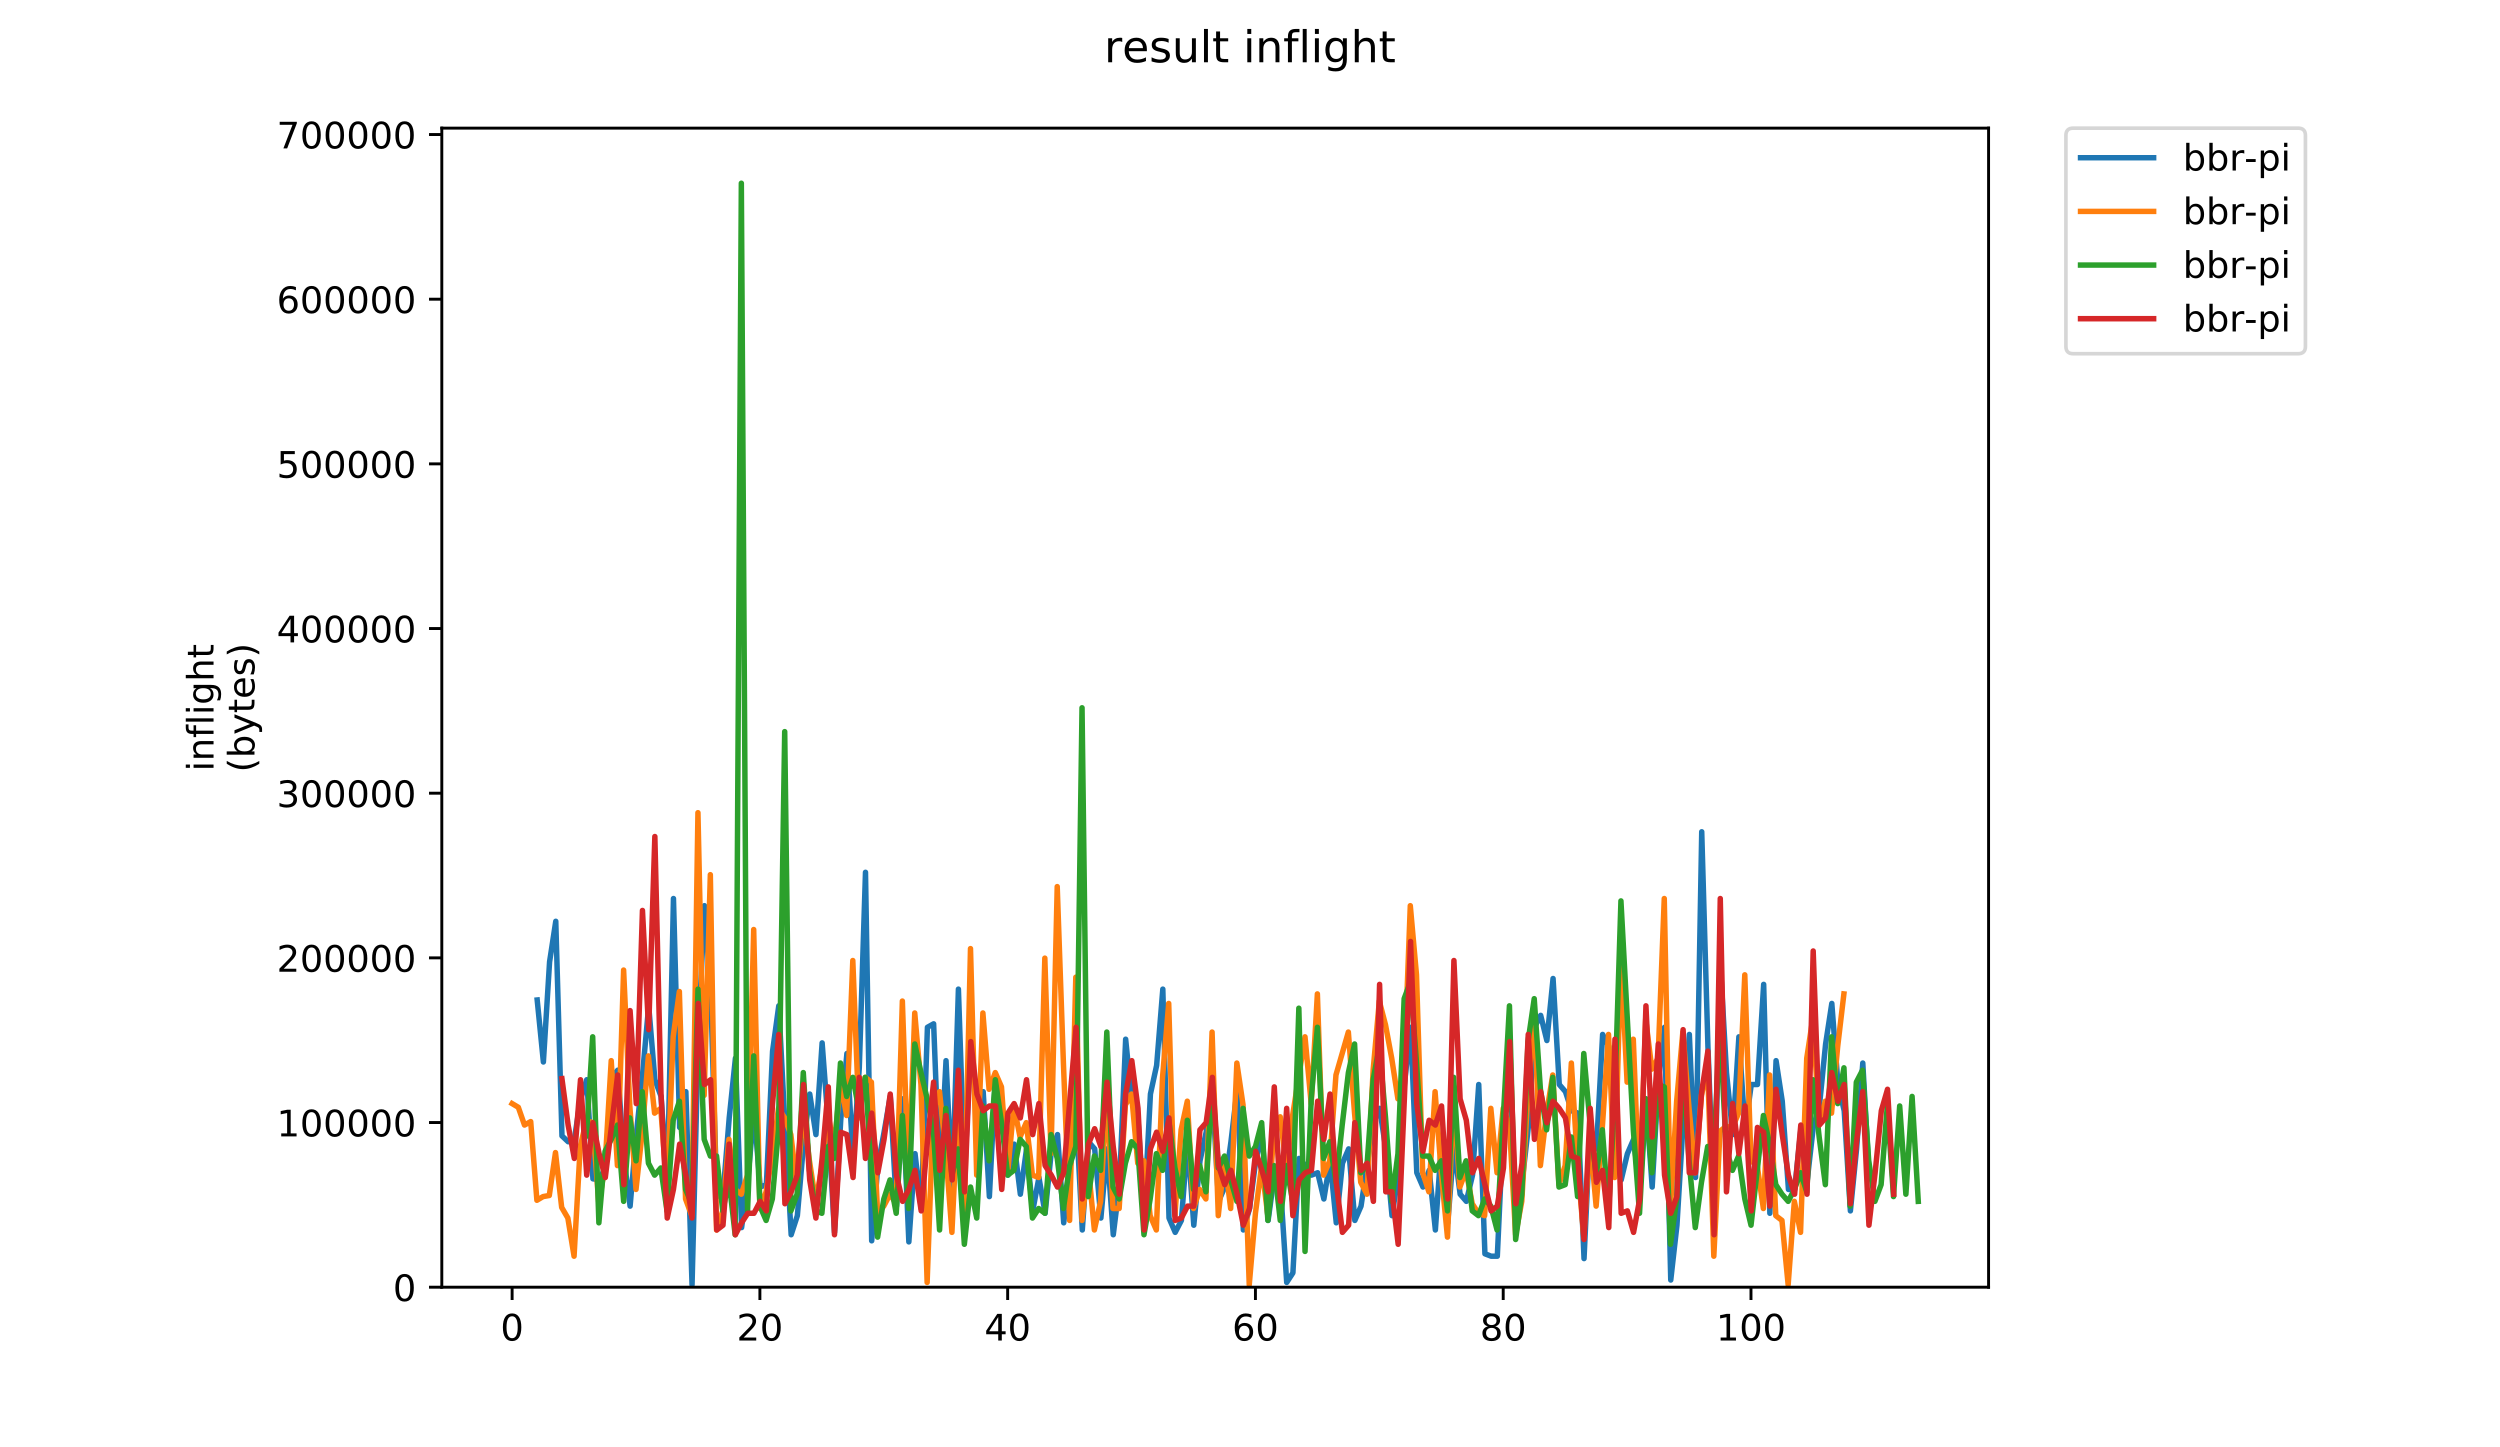 <?xml version="1.0" encoding="utf-8" standalone="no"?>
<!DOCTYPE svg PUBLIC "-//W3C//DTD SVG 1.1//EN"
  "http://www.w3.org/Graphics/SVG/1.1/DTD/svg11.dtd">
<!-- Created with matplotlib (https://matplotlib.org/) -->
<svg height="396pt" version="1.1" viewBox="0 0 684 396" width="684pt" xmlns="http://www.w3.org/2000/svg" xmlns:xlink="http://www.w3.org/1999/xlink">
 <defs>
  <style type="text/css">
*{stroke-linecap:butt;stroke-linejoin:round;}
  </style>
 </defs>
 <g id="figure_1">
  <g id="patch_1">
   <path d="M 0 396 
L 684 396 
L 684 0 
L 0 0 
z
" style="fill:#ffffff;"/>
  </g>
  <g id="axes_1">
   <g id="patch_2">
    <path d="M 120.879 352.174 
L 544.074 352.174 
L 544.074 35.062 
L 120.879 35.062 
z
" style="fill:#ffffff;"/>
   </g>
   <g id="matplotlib.axis_1">
    <g id="xtick_1">
     <g id="line2d_1">
      <defs>
       <path d="M 0 0 
L 0 3.5 
" id="mfaf364f092" style="stroke:#000000;stroke-width:0.8;"/>
      </defs>
      <g>
       <use style="stroke:#000000;stroke-width:0.8;" x="140.115" xlink:href="#mfaf364f092" y="352.174"/>
      </g>
     </g>
     <g id="text_1">
      <!-- 0 -->
      <defs>
       <path d="M 31.781 66.406 
Q 24.172 66.406 20.328 58.906 
Q 16.5 51.422 16.5 36.375 
Q 16.5 21.391 20.328 13.891 
Q 24.172 6.391 31.781 6.391 
Q 39.453 6.391 43.281 13.891 
Q 47.125 21.391 47.125 36.375 
Q 47.125 51.422 43.281 58.906 
Q 39.453 66.406 31.781 66.406 
z
M 31.781 74.219 
Q 44.047 74.219 50.516 64.516 
Q 56.984 54.828 56.984 36.375 
Q 56.984 17.969 50.516 8.266 
Q 44.047 -1.422 31.781 -1.422 
Q 19.531 -1.422 13.062 8.266 
Q 6.594 17.969 6.594 36.375 
Q 6.594 54.828 13.062 64.516 
Q 19.531 74.219 31.781 74.219 
z
" id="DejaVuSans-48"/>
      </defs>
      <g transform="translate(136.933 366.773)scale(0.1 -0.1)">
       <use xlink:href="#DejaVuSans-48"/>
      </g>
     </g>
    </g>
    <g id="xtick_2">
     <g id="line2d_2">
      <g>
       <use style="stroke:#000000;stroke-width:0.8;" x="207.906" xlink:href="#mfaf364f092" y="352.174"/>
      </g>
     </g>
     <g id="text_2">
      <!-- 20 -->
      <defs>
       <path d="M 19.188 8.297 
L 53.609 8.297 
L 53.609 0 
L 7.328 0 
L 7.328 8.297 
Q 12.938 14.109 22.625 23.891 
Q 32.328 33.688 34.812 36.531 
Q 39.547 41.844 41.422 45.531 
Q 43.312 49.219 43.312 52.781 
Q 43.312 58.594 39.234 62.25 
Q 35.156 65.922 28.609 65.922 
Q 23.969 65.922 18.812 64.312 
Q 13.672 62.703 7.812 59.422 
L 7.812 69.391 
Q 13.766 71.781 18.938 73 
Q 24.125 74.219 28.422 74.219 
Q 39.75 74.219 46.484 68.547 
Q 53.219 62.891 53.219 53.422 
Q 53.219 48.922 51.531 44.891 
Q 49.859 40.875 45.406 35.406 
Q 44.188 33.984 37.641 27.219 
Q 31.109 20.453 19.188 8.297 
z
" id="DejaVuSans-50"/>
      </defs>
      <g transform="translate(201.543 366.773)scale(0.1 -0.1)">
       <use xlink:href="#DejaVuSans-50"/>
       <use x="63.623" xlink:href="#DejaVuSans-48"/>
      </g>
     </g>
    </g>
    <g id="xtick_3">
     <g id="line2d_3">
      <g>
       <use style="stroke:#000000;stroke-width:0.8;" x="275.696" xlink:href="#mfaf364f092" y="352.174"/>
      </g>
     </g>
     <g id="text_3">
      <!-- 40 -->
      <defs>
       <path d="M 37.797 64.312 
L 12.891 25.391 
L 37.797 25.391 
z
M 35.203 72.906 
L 47.609 72.906 
L 47.609 25.391 
L 58.016 25.391 
L 58.016 17.188 
L 47.609 17.188 
L 47.609 0 
L 37.797 0 
L 37.797 17.188 
L 4.891 17.188 
L 4.891 26.703 
z
" id="DejaVuSans-52"/>
      </defs>
      <g transform="translate(269.334 366.773)scale(0.1 -0.1)">
       <use xlink:href="#DejaVuSans-52"/>
       <use x="63.623" xlink:href="#DejaVuSans-48"/>
      </g>
     </g>
    </g>
    <g id="xtick_4">
     <g id="line2d_4">
      <g>
       <use style="stroke:#000000;stroke-width:0.8;" x="343.487" xlink:href="#mfaf364f092" y="352.174"/>
      </g>
     </g>
     <g id="text_4">
      <!-- 60 -->
      <defs>
       <path d="M 33.016 40.375 
Q 26.375 40.375 22.484 35.828 
Q 18.609 31.297 18.609 23.391 
Q 18.609 15.531 22.484 10.953 
Q 26.375 6.391 33.016 6.391 
Q 39.656 6.391 43.531 10.953 
Q 47.406 15.531 47.406 23.391 
Q 47.406 31.297 43.531 35.828 
Q 39.656 40.375 33.016 40.375 
z
M 52.594 71.297 
L 52.594 62.312 
Q 48.875 64.062 45.094 64.984 
Q 41.312 65.922 37.594 65.922 
Q 27.828 65.922 22.672 59.328 
Q 17.531 52.734 16.797 39.406 
Q 19.672 43.656 24.016 45.922 
Q 28.375 48.188 33.594 48.188 
Q 44.578 48.188 50.953 41.516 
Q 57.328 34.859 57.328 23.391 
Q 57.328 12.156 50.688 5.359 
Q 44.047 -1.422 33.016 -1.422 
Q 20.359 -1.422 13.672 8.266 
Q 6.984 17.969 6.984 36.375 
Q 6.984 53.656 15.188 63.938 
Q 23.391 74.219 37.203 74.219 
Q 40.922 74.219 44.703 73.484 
Q 48.484 72.75 52.594 71.297 
z
" id="DejaVuSans-54"/>
      </defs>
      <g transform="translate(337.125 366.773)scale(0.1 -0.1)">
       <use xlink:href="#DejaVuSans-54"/>
       <use x="63.623" xlink:href="#DejaVuSans-48"/>
      </g>
     </g>
    </g>
    <g id="xtick_5">
     <g id="line2d_5">
      <g>
       <use style="stroke:#000000;stroke-width:0.8;" x="411.278" xlink:href="#mfaf364f092" y="352.174"/>
      </g>
     </g>
     <g id="text_5">
      <!-- 80 -->
      <defs>
       <path d="M 31.781 34.625 
Q 24.75 34.625 20.719 30.859 
Q 16.703 27.094 16.703 20.516 
Q 16.703 13.922 20.719 10.156 
Q 24.75 6.391 31.781 6.391 
Q 38.812 6.391 42.859 10.172 
Q 46.922 13.969 46.922 20.516 
Q 46.922 27.094 42.891 30.859 
Q 38.875 34.625 31.781 34.625 
z
M 21.922 38.812 
Q 15.578 40.375 12.031 44.719 
Q 8.5 49.078 8.5 55.328 
Q 8.5 64.062 14.719 69.141 
Q 20.953 74.219 31.781 74.219 
Q 42.672 74.219 48.875 69.141 
Q 55.078 64.062 55.078 55.328 
Q 55.078 49.078 51.531 44.719 
Q 48 40.375 41.703 38.812 
Q 48.828 37.156 52.797 32.312 
Q 56.781 27.484 56.781 20.516 
Q 56.781 9.906 50.312 4.234 
Q 43.844 -1.422 31.781 -1.422 
Q 19.734 -1.422 13.25 4.234 
Q 6.781 9.906 6.781 20.516 
Q 6.781 27.484 10.781 32.312 
Q 14.797 37.156 21.922 38.812 
z
M 18.312 54.391 
Q 18.312 48.734 21.844 45.562 
Q 25.391 42.391 31.781 42.391 
Q 38.141 42.391 41.719 45.562 
Q 45.312 48.734 45.312 54.391 
Q 45.312 60.062 41.719 63.234 
Q 38.141 66.406 31.781 66.406 
Q 25.391 66.406 21.844 63.234 
Q 18.312 60.062 18.312 54.391 
z
" id="DejaVuSans-56"/>
      </defs>
      <g transform="translate(404.915 366.773)scale(0.1 -0.1)">
       <use xlink:href="#DejaVuSans-56"/>
       <use x="63.623" xlink:href="#DejaVuSans-48"/>
      </g>
     </g>
    </g>
    <g id="xtick_6">
     <g id="line2d_6">
      <g>
       <use style="stroke:#000000;stroke-width:0.8;" x="479.069" xlink:href="#mfaf364f092" y="352.174"/>
      </g>
     </g>
     <g id="text_6">
      <!-- 100 -->
      <defs>
       <path d="M 12.406 8.297 
L 28.516 8.297 
L 28.516 63.922 
L 10.984 60.406 
L 10.984 69.391 
L 28.422 72.906 
L 38.281 72.906 
L 38.281 8.297 
L 54.391 8.297 
L 54.391 0 
L 12.406 0 
z
" id="DejaVuSans-49"/>
      </defs>
      <g transform="translate(469.525 366.773)scale(0.1 -0.1)">
       <use xlink:href="#DejaVuSans-49"/>
       <use x="63.623" xlink:href="#DejaVuSans-48"/>
       <use x="127.246" xlink:href="#DejaVuSans-48"/>
      </g>
     </g>
    </g>
   </g>
   <g id="matplotlib.axis_2">
    <g id="ytick_1">
     <g id="line2d_7">
      <defs>
       <path d="M 0 0 
L -3.5 0 
" id="me47364c897" style="stroke:#000000;stroke-width:0.8;"/>
      </defs>
      <g>
       <use style="stroke:#000000;stroke-width:0.8;" x="120.879" xlink:href="#me47364c897" y="352.174"/>
      </g>
     </g>
     <g id="text_7">
      <!-- 0 -->
      <g transform="translate(107.516 355.973)scale(0.1 -0.1)">
       <use xlink:href="#DejaVuSans-48"/>
      </g>
     </g>
    </g>
    <g id="ytick_2">
     <g id="line2d_8">
      <g>
       <use style="stroke:#000000;stroke-width:0.8;" x="120.879" xlink:href="#me47364c897" y="307.122"/>
      </g>
     </g>
     <g id="text_8">
      <!-- 100000 -->
      <g transform="translate(75.704 310.921)scale(0.1 -0.1)">
       <use xlink:href="#DejaVuSans-49"/>
       <use x="63.623" xlink:href="#DejaVuSans-48"/>
       <use x="127.246" xlink:href="#DejaVuSans-48"/>
       <use x="190.869" xlink:href="#DejaVuSans-48"/>
       <use x="254.492" xlink:href="#DejaVuSans-48"/>
       <use x="318.115" xlink:href="#DejaVuSans-48"/>
      </g>
     </g>
    </g>
    <g id="ytick_3">
     <g id="line2d_9">
      <g>
       <use style="stroke:#000000;stroke-width:0.8;" x="120.879" xlink:href="#me47364c897" y="262.069"/>
      </g>
     </g>
     <g id="text_9">
      <!-- 200000 -->
      <g transform="translate(75.704 265.869)scale(0.1 -0.1)">
       <use xlink:href="#DejaVuSans-50"/>
       <use x="63.623" xlink:href="#DejaVuSans-48"/>
       <use x="127.246" xlink:href="#DejaVuSans-48"/>
       <use x="190.869" xlink:href="#DejaVuSans-48"/>
       <use x="254.492" xlink:href="#DejaVuSans-48"/>
       <use x="318.115" xlink:href="#DejaVuSans-48"/>
      </g>
     </g>
    </g>
    <g id="ytick_4">
     <g id="line2d_10">
      <g>
       <use style="stroke:#000000;stroke-width:0.8;" x="120.879" xlink:href="#me47364c897" y="217.017"/>
      </g>
     </g>
     <g id="text_10">
      <!-- 300000 -->
      <defs>
       <path d="M 40.578 39.312 
Q 47.656 37.797 51.625 33 
Q 55.609 28.219 55.609 21.188 
Q 55.609 10.406 48.188 4.484 
Q 40.766 -1.422 27.094 -1.422 
Q 22.516 -1.422 17.656 -0.516 
Q 12.797 0.391 7.625 2.203 
L 7.625 11.719 
Q 11.719 9.328 16.594 8.109 
Q 21.484 6.891 26.812 6.891 
Q 36.078 6.891 40.938 10.547 
Q 45.797 14.203 45.797 21.188 
Q 45.797 27.641 41.281 31.266 
Q 36.766 34.906 28.719 34.906 
L 20.219 34.906 
L 20.219 43.016 
L 29.109 43.016 
Q 36.375 43.016 40.234 45.922 
Q 44.094 48.828 44.094 54.297 
Q 44.094 59.906 40.109 62.906 
Q 36.141 65.922 28.719 65.922 
Q 24.656 65.922 20.016 65.031 
Q 15.375 64.156 9.812 62.312 
L 9.812 71.094 
Q 15.438 72.656 20.344 73.438 
Q 25.25 74.219 29.594 74.219 
Q 40.828 74.219 47.359 69.109 
Q 53.906 64.016 53.906 55.328 
Q 53.906 49.266 50.438 45.094 
Q 46.969 40.922 40.578 39.312 
z
" id="DejaVuSans-51"/>
      </defs>
      <g transform="translate(75.704 220.816)scale(0.1 -0.1)">
       <use xlink:href="#DejaVuSans-51"/>
       <use x="63.623" xlink:href="#DejaVuSans-48"/>
       <use x="127.246" xlink:href="#DejaVuSans-48"/>
       <use x="190.869" xlink:href="#DejaVuSans-48"/>
       <use x="254.492" xlink:href="#DejaVuSans-48"/>
       <use x="318.115" xlink:href="#DejaVuSans-48"/>
      </g>
     </g>
    </g>
    <g id="ytick_5">
     <g id="line2d_11">
      <g>
       <use style="stroke:#000000;stroke-width:0.8;" x="120.879" xlink:href="#me47364c897" y="171.965"/>
      </g>
     </g>
     <g id="text_11">
      <!-- 400000 -->
      <g transform="translate(75.704 175.764)scale(0.1 -0.1)">
       <use xlink:href="#DejaVuSans-52"/>
       <use x="63.623" xlink:href="#DejaVuSans-48"/>
       <use x="127.246" xlink:href="#DejaVuSans-48"/>
       <use x="190.869" xlink:href="#DejaVuSans-48"/>
       <use x="254.492" xlink:href="#DejaVuSans-48"/>
       <use x="318.115" xlink:href="#DejaVuSans-48"/>
      </g>
     </g>
    </g>
    <g id="ytick_6">
     <g id="line2d_12">
      <g>
       <use style="stroke:#000000;stroke-width:0.8;" x="120.879" xlink:href="#me47364c897" y="126.912"/>
      </g>
     </g>
     <g id="text_12">
      <!-- 500000 -->
      <defs>
       <path d="M 10.797 72.906 
L 49.516 72.906 
L 49.516 64.594 
L 19.828 64.594 
L 19.828 46.734 
Q 21.969 47.469 24.109 47.828 
Q 26.266 48.188 28.422 48.188 
Q 40.625 48.188 47.75 41.5 
Q 54.891 34.812 54.891 23.391 
Q 54.891 11.625 47.562 5.094 
Q 40.234 -1.422 26.906 -1.422 
Q 22.312 -1.422 17.547 -0.641 
Q 12.797 0.141 7.719 1.703 
L 7.719 11.625 
Q 12.109 9.234 16.797 8.062 
Q 21.484 6.891 26.703 6.891 
Q 35.156 6.891 40.078 11.328 
Q 45.016 15.766 45.016 23.391 
Q 45.016 31 40.078 35.438 
Q 35.156 39.891 26.703 39.891 
Q 22.75 39.891 18.812 39.016 
Q 14.891 38.141 10.797 36.281 
z
" id="DejaVuSans-53"/>
      </defs>
      <g transform="translate(75.704 130.711)scale(0.1 -0.1)">
       <use xlink:href="#DejaVuSans-53"/>
       <use x="63.623" xlink:href="#DejaVuSans-48"/>
       <use x="127.246" xlink:href="#DejaVuSans-48"/>
       <use x="190.869" xlink:href="#DejaVuSans-48"/>
       <use x="254.492" xlink:href="#DejaVuSans-48"/>
       <use x="318.115" xlink:href="#DejaVuSans-48"/>
      </g>
     </g>
    </g>
    <g id="ytick_7">
     <g id="line2d_13">
      <g>
       <use style="stroke:#000000;stroke-width:0.8;" x="120.879" xlink:href="#me47364c897" y="81.86"/>
      </g>
     </g>
     <g id="text_13">
      <!-- 600000 -->
      <g transform="translate(75.704 85.659)scale(0.1 -0.1)">
       <use xlink:href="#DejaVuSans-54"/>
       <use x="63.623" xlink:href="#DejaVuSans-48"/>
       <use x="127.246" xlink:href="#DejaVuSans-48"/>
       <use x="190.869" xlink:href="#DejaVuSans-48"/>
       <use x="254.492" xlink:href="#DejaVuSans-48"/>
       <use x="318.115" xlink:href="#DejaVuSans-48"/>
      </g>
     </g>
    </g>
    <g id="ytick_8">
     <g id="line2d_14">
      <g>
       <use style="stroke:#000000;stroke-width:0.8;" x="120.879" xlink:href="#me47364c897" y="36.807"/>
      </g>
     </g>
     <g id="text_14">
      <!-- 700000 -->
      <defs>
       <path d="M 8.203 72.906 
L 55.078 72.906 
L 55.078 68.703 
L 28.609 0 
L 18.312 0 
L 43.219 64.594 
L 8.203 64.594 
z
" id="DejaVuSans-55"/>
      </defs>
      <g transform="translate(75.704 40.607)scale(0.1 -0.1)">
       <use xlink:href="#DejaVuSans-55"/>
       <use x="63.623" xlink:href="#DejaVuSans-48"/>
       <use x="127.246" xlink:href="#DejaVuSans-48"/>
       <use x="190.869" xlink:href="#DejaVuSans-48"/>
       <use x="254.492" xlink:href="#DejaVuSans-48"/>
       <use x="318.115" xlink:href="#DejaVuSans-48"/>
      </g>
     </g>
    </g>
    <g id="text_15">
     <!-- inflight -->
     <defs>
      <path d="M 9.422 54.688 
L 18.406 54.688 
L 18.406 0 
L 9.422 0 
z
M 9.422 75.984 
L 18.406 75.984 
L 18.406 64.594 
L 9.422 64.594 
z
" id="DejaVuSans-105"/>
      <path d="M 54.891 33.016 
L 54.891 0 
L 45.906 0 
L 45.906 32.719 
Q 45.906 40.484 42.875 44.328 
Q 39.844 48.188 33.797 48.188 
Q 26.516 48.188 22.312 43.547 
Q 18.109 38.922 18.109 30.906 
L 18.109 0 
L 9.078 0 
L 9.078 54.688 
L 18.109 54.688 
L 18.109 46.188 
Q 21.344 51.125 25.703 53.562 
Q 30.078 56 35.797 56 
Q 45.219 56 50.047 50.172 
Q 54.891 44.344 54.891 33.016 
z
" id="DejaVuSans-110"/>
      <path d="M 37.109 75.984 
L 37.109 68.5 
L 28.516 68.5 
Q 23.688 68.5 21.797 66.547 
Q 19.922 64.594 19.922 59.516 
L 19.922 54.688 
L 34.719 54.688 
L 34.719 47.703 
L 19.922 47.703 
L 19.922 0 
L 10.891 0 
L 10.891 47.703 
L 2.297 47.703 
L 2.297 54.688 
L 10.891 54.688 
L 10.891 58.5 
Q 10.891 67.625 15.141 71.797 
Q 19.391 75.984 28.609 75.984 
z
" id="DejaVuSans-102"/>
      <path d="M 9.422 75.984 
L 18.406 75.984 
L 18.406 0 
L 9.422 0 
z
" id="DejaVuSans-108"/>
      <path d="M 45.406 27.984 
Q 45.406 37.75 41.375 43.109 
Q 37.359 48.484 30.078 48.484 
Q 22.859 48.484 18.828 43.109 
Q 14.797 37.75 14.797 27.984 
Q 14.797 18.266 18.828 12.891 
Q 22.859 7.516 30.078 7.516 
Q 37.359 7.516 41.375 12.891 
Q 45.406 18.266 45.406 27.984 
z
M 54.391 6.781 
Q 54.391 -7.172 48.188 -13.984 
Q 42 -20.797 29.203 -20.797 
Q 24.469 -20.797 20.266 -20.094 
Q 16.062 -19.391 12.109 -17.922 
L 12.109 -9.188 
Q 16.062 -11.328 19.922 -12.344 
Q 23.781 -13.375 27.781 -13.375 
Q 36.625 -13.375 41.016 -8.766 
Q 45.406 -4.156 45.406 5.172 
L 45.406 9.625 
Q 42.625 4.781 38.281 2.391 
Q 33.938 0 27.875 0 
Q 17.828 0 11.672 7.656 
Q 5.516 15.328 5.516 27.984 
Q 5.516 40.672 11.672 48.328 
Q 17.828 56 27.875 56 
Q 33.938 56 38.281 53.609 
Q 42.625 51.219 45.406 46.391 
L 45.406 54.688 
L 54.391 54.688 
z
" id="DejaVuSans-103"/>
      <path d="M 54.891 33.016 
L 54.891 0 
L 45.906 0 
L 45.906 32.719 
Q 45.906 40.484 42.875 44.328 
Q 39.844 48.188 33.797 48.188 
Q 26.516 48.188 22.312 43.547 
Q 18.109 38.922 18.109 30.906 
L 18.109 0 
L 9.078 0 
L 9.078 75.984 
L 18.109 75.984 
L 18.109 46.188 
Q 21.344 51.125 25.703 53.562 
Q 30.078 56 35.797 56 
Q 45.219 56 50.047 50.172 
Q 54.891 44.344 54.891 33.016 
z
" id="DejaVuSans-104"/>
      <path d="M 18.312 70.219 
L 18.312 54.688 
L 36.812 54.688 
L 36.812 47.703 
L 18.312 47.703 
L 18.312 18.016 
Q 18.312 11.328 20.141 9.422 
Q 21.969 7.516 27.594 7.516 
L 36.812 7.516 
L 36.812 0 
L 27.594 0 
Q 17.188 0 13.234 3.875 
Q 9.281 7.766 9.281 18.016 
L 9.281 47.703 
L 2.688 47.703 
L 2.688 54.688 
L 9.281 54.688 
L 9.281 70.219 
z
" id="DejaVuSans-116"/>
     </defs>
     <g transform="translate(58.426 211.018)rotate(-90)scale(0.1 -0.1)">
      <use xlink:href="#DejaVuSans-105"/>
      <use x="27.783" xlink:href="#DejaVuSans-110"/>
      <use x="91.162" xlink:href="#DejaVuSans-102"/>
      <use x="126.367" xlink:href="#DejaVuSans-108"/>
      <use x="154.15" xlink:href="#DejaVuSans-105"/>
      <use x="181.934" xlink:href="#DejaVuSans-103"/>
      <use x="245.41" xlink:href="#DejaVuSans-104"/>
      <use x="308.789" xlink:href="#DejaVuSans-116"/>
     </g>
     <!-- (bytes) -->
     <defs>
      <path d="M 31 75.875 
Q 24.469 64.656 21.281 53.656 
Q 18.109 42.672 18.109 31.391 
Q 18.109 20.125 21.312 9.062 
Q 24.516 -2 31 -13.188 
L 23.188 -13.188 
Q 15.875 -1.703 12.234 9.375 
Q 8.594 20.453 8.594 31.391 
Q 8.594 42.281 12.203 53.312 
Q 15.828 64.359 23.188 75.875 
z
" id="DejaVuSans-40"/>
      <path d="M 48.688 27.297 
Q 48.688 37.203 44.609 42.844 
Q 40.531 48.484 33.406 48.484 
Q 26.266 48.484 22.188 42.844 
Q 18.109 37.203 18.109 27.297 
Q 18.109 17.391 22.188 11.75 
Q 26.266 6.109 33.406 6.109 
Q 40.531 6.109 44.609 11.75 
Q 48.688 17.391 48.688 27.297 
z
M 18.109 46.391 
Q 20.953 51.266 25.266 53.625 
Q 29.594 56 35.594 56 
Q 45.562 56 51.781 48.094 
Q 58.016 40.188 58.016 27.297 
Q 58.016 14.406 51.781 6.484 
Q 45.562 -1.422 35.594 -1.422 
Q 29.594 -1.422 25.266 0.953 
Q 20.953 3.328 18.109 8.203 
L 18.109 0 
L 9.078 0 
L 9.078 75.984 
L 18.109 75.984 
z
" id="DejaVuSans-98"/>
      <path d="M 32.172 -5.078 
Q 28.375 -14.844 24.75 -17.812 
Q 21.141 -20.797 15.094 -20.797 
L 7.906 -20.797 
L 7.906 -13.281 
L 13.188 -13.281 
Q 16.891 -13.281 18.938 -11.516 
Q 21 -9.766 23.484 -3.219 
L 25.094 0.875 
L 2.984 54.688 
L 12.5 54.688 
L 29.594 11.922 
L 46.688 54.688 
L 56.203 54.688 
z
" id="DejaVuSans-121"/>
      <path d="M 56.203 29.594 
L 56.203 25.203 
L 14.891 25.203 
Q 15.484 15.922 20.484 11.062 
Q 25.484 6.203 34.422 6.203 
Q 39.594 6.203 44.453 7.469 
Q 49.312 8.734 54.109 11.281 
L 54.109 2.781 
Q 49.266 0.734 44.188 -0.344 
Q 39.109 -1.422 33.891 -1.422 
Q 20.797 -1.422 13.156 6.188 
Q 5.516 13.812 5.516 26.812 
Q 5.516 40.234 12.766 48.109 
Q 20.016 56 32.328 56 
Q 43.359 56 49.781 48.891 
Q 56.203 41.797 56.203 29.594 
z
M 47.219 32.234 
Q 47.125 39.594 43.094 43.984 
Q 39.062 48.391 32.422 48.391 
Q 24.906 48.391 20.391 44.141 
Q 15.875 39.891 15.188 32.172 
z
" id="DejaVuSans-101"/>
      <path d="M 44.281 53.078 
L 44.281 44.578 
Q 40.484 46.531 36.375 47.5 
Q 32.281 48.484 27.875 48.484 
Q 21.188 48.484 17.844 46.438 
Q 14.5 44.391 14.5 40.281 
Q 14.5 37.156 16.891 35.375 
Q 19.281 33.594 26.516 31.984 
L 29.594 31.297 
Q 39.156 29.25 43.188 25.516 
Q 47.219 21.781 47.219 15.094 
Q 47.219 7.469 41.188 3.016 
Q 35.156 -1.422 24.609 -1.422 
Q 20.219 -1.422 15.453 -0.562 
Q 10.688 0.297 5.422 2 
L 5.422 11.281 
Q 10.406 8.688 15.234 7.391 
Q 20.062 6.109 24.812 6.109 
Q 31.156 6.109 34.562 8.281 
Q 37.984 10.453 37.984 14.406 
Q 37.984 18.062 35.516 20.016 
Q 33.062 21.969 24.703 23.781 
L 21.578 24.516 
Q 13.234 26.266 9.516 29.906 
Q 5.812 33.547 5.812 39.891 
Q 5.812 47.609 11.281 51.797 
Q 16.75 56 26.812 56 
Q 31.781 56 36.172 55.266 
Q 40.578 54.547 44.281 53.078 
z
" id="DejaVuSans-115"/>
      <path d="M 8.016 75.875 
L 15.828 75.875 
Q 23.141 64.359 26.781 53.312 
Q 30.422 42.281 30.422 31.391 
Q 30.422 20.453 26.781 9.375 
Q 23.141 -1.703 15.828 -13.188 
L 8.016 -13.188 
Q 14.5 -2 17.703 9.062 
Q 20.906 20.125 20.906 31.391 
Q 20.906 42.672 17.703 53.656 
Q 14.5 64.656 8.016 75.875 
z
" id="DejaVuSans-41"/>
     </defs>
     <g transform="translate(69.624 211.295)rotate(-90)scale(0.1 -0.1)">
      <use xlink:href="#DejaVuSans-40"/>
      <use x="39.014" xlink:href="#DejaVuSans-98"/>
      <use x="102.49" xlink:href="#DejaVuSans-121"/>
      <use x="161.67" xlink:href="#DejaVuSans-116"/>
      <use x="200.879" xlink:href="#DejaVuSans-101"/>
      <use x="262.402" xlink:href="#DejaVuSans-115"/>
      <use x="314.502" xlink:href="#DejaVuSans-41"/>
     </g>
    </g>
   </g>
   <g id="line2d_15">
    <path clip-path="url(#p3aa71ffce1)" d="M 146.975 273.596 
L 148.67 290.557 
L 150.365 263.158 
L 152.059 252.068 
L 153.754 310.78 
L 155.449 312.38 
L 157.144 311.728 
L 158.839 300.638 
L 160.533 295.419 
L 162.228 322.522 
L 163.923 322.818 
L 165.618 319.556 
L 167.312 294.767 
L 169.007 292.81 
L 170.702 316.947 
L 172.397 329.994 
L 174.091 310.423 
L 175.786 294.114 
L 177.481 275.196 
L 179.176 295.419 
L 180.871 299.985 
L 182.565 324.123 
L 184.26 245.84 
L 185.955 308.466 
L 187.65 298.681 
L 189.344 351.522 
L 191.039 284.329 
L 192.734 247.797 
L 194.429 270.986 
L 196.124 327.385 
L 197.818 326.732 
L 199.513 305.857 
L 201.208 289.548 
L 202.903 335.865 
L 204.597 322.818 
L 206.292 303.9 
L 207.987 324.775 
L 209.682 324.123 
L 211.376 287.591 
L 213.071 275.196 
L 214.766 307.814 
L 216.461 337.822 
L 218.156 332.603 
L 219.85 313.033 
L 221.545 299.333 
L 223.24 310.423 
L 224.935 285.338 
L 226.629 307.814 
L 228.324 337.17 
L 230.019 306.509 
L 231.714 288.243 
L 233.408 316.947 
L 235.103 292.157 
L 236.798 238.664 
L 238.493 339.484 
L 240.188 318.904 
L 241.882 309.771 
L 243.577 299.985 
L 245.272 329.994 
L 246.967 300.638 
L 248.661 339.779 
L 250.356 315.642 
L 252.051 330.646 
L 253.746 281.067 
L 255.44 280.119 
L 257.135 323.47 
L 258.83 290.2 
L 260.525 325.427 
L 262.22 270.629 
L 263.914 320.861 
L 265.609 284.981 
L 267.304 303.9 
L 268.999 298.681 
L 270.693 327.385 
L 272.388 294.114 
L 274.083 301.29 
L 275.778 321.513 
L 277.472 313.033 
L 279.167 326.732 
L 280.862 314.337 
L 282.557 331.299 
L 284.252 322.166 
L 285.946 331.951 
L 287.641 314.99 
L 289.336 310.423 
L 291.031 334.56 
L 294.42 305.204 
L 296.115 336.518 
L 297.81 312.38 
L 299.504 314.337 
L 301.199 333.256 
L 302.894 314.337 
L 304.589 337.822 
L 306.284 324.123 
L 307.978 284.329 
L 309.673 301.29 
L 311.368 306.509 
L 313.063 331.951 
L 314.757 299.333 
L 316.452 291.505 
L 318.147 270.629 
L 319.842 333.256 
L 321.537 337.17 
L 323.231 333.908 
L 324.926 311.728 
L 326.621 335.213 
L 328.316 317.599 
L 330.01 309.771 
L 331.705 298.681 
L 333.4 328.689 
L 335.095 324.775 
L 336.789 312.38 
L 338.484 298.028 
L 340.179 336.518 
L 341.874 330.646 
L 343.569 317.599 
L 345.263 309.771 
L 346.958 333.908 
L 348.653 321.513 
L 350.348 324.775 
L 352.042 350.869 
L 353.737 348.26 
L 355.432 316.947 
L 357.127 318.904 
L 358.821 321.513 
L 360.516 320.861 
L 362.211 328.037 
L 363.906 317.599 
L 365.601 334.56 
L 367.295 318.252 
L 368.99 314.337 
L 370.685 333.908 
L 372.38 329.994 
L 375.769 307.161 
L 377.464 303.247 
L 379.159 314.337 
L 380.853 332.603 
L 382.548 321.513 
L 384.243 296.724 
L 385.938 281.067 
L 387.633 320.861 
L 389.327 324.775 
L 391.022 320.209 
L 392.717 336.518 
L 394.412 312.38 
L 396.106 334.56 
L 397.801 313.685 
L 399.496 326.732 
L 401.191 328.689 
L 402.885 321.513 
L 404.58 296.724 
L 406.275 343.041 
L 407.97 343.694 
L 409.665 343.694 
L 411.359 307.161 
L 413.054 287.591 
L 414.749 337.17 
L 416.444 323.47 
L 418.138 308.466 
L 419.833 281.067 
L 421.528 277.805 
L 423.223 284.686 
L 424.917 267.724 
L 426.612 296.724 
L 428.307 298.681 
L 430.002 303.9 
L 431.697 304.552 
L 433.391 344.346 
L 435.086 308.466 
L 436.781 314.337 
L 438.476 283.024 
L 440.17 286.286 
L 441.865 311.728 
L 443.56 322.818 
L 445.255 315.642 
L 446.95 311.728 
L 448.644 325.427 
L 450.339 300.638 
L 452.034 324.775 
L 453.729 295.419 
L 455.423 281.067 
L 457.118 350.217 
L 458.813 335.213 
L 460.508 307.161 
L 462.202 283.024 
L 463.897 322.166 
L 465.592 227.574 
L 467.287 286.286 
L 468.982 330.646 
L 470.676 263.453 
L 472.371 293.462 
L 474.066 310.423 
L 475.761 283.676 
L 477.455 309.118 
L 479.15 296.724 
L 480.845 296.724 
L 482.54 269.325 
L 484.234 331.951 
L 485.929 290.2 
L 487.624 301.29 
L 489.319 325.427 
L 491.014 325.427 
L 492.708 309.118 
L 494.403 323.47 
L 496.098 308.466 
L 497.793 302.595 
L 499.487 285.634 
L 501.182 274.543 
L 502.877 296.724 
L 504.572 303.9 
L 506.266 331.299 
L 507.961 314.337 
L 509.656 290.852 
L 511.351 320.861 
L 511.351 320.861 
" style="fill:none;stroke:#1f77b4;stroke-linecap:square;stroke-width:1.5;"/>
   </g>
   <g id="line2d_16">
    <path clip-path="url(#p3aa71ffce1)" d="M 140.115 301.943 
L 141.81 302.952 
L 143.504 307.814 
L 145.199 306.866 
L 146.894 328.394 
L 148.589 327.385 
L 150.283 327.089 
L 151.978 315.347 
L 153.673 330.351 
L 155.368 333.256 
L 157.062 343.694 
L 158.757 313.685 
L 160.452 306.509 
L 162.147 307.161 
L 163.842 329.342 
L 165.536 318.904 
L 167.231 290.2 
L 168.926 318.904 
L 170.621 265.41 
L 172.315 302.595 
L 174.01 325.427 
L 175.705 309.771 
L 177.4 288.895 
L 179.094 304.552 
L 180.789 303.247 
L 182.484 326.08 
L 184.179 283.676 
L 185.874 271.282 
L 187.568 328.037 
L 189.263 332.603 
L 190.958 222.355 
L 192.653 299.69 
L 194.347 239.316 
L 196.042 336.518 
L 197.737 331.299 
L 199.432 311.728 
L 201.126 325.427 
L 202.821 326.732 
L 204.516 321.513 
L 206.211 254.32 
L 207.906 330.646 
L 209.6 326.08 
L 211.295 316.294 
L 212.99 303.247 
L 214.685 305.857 
L 216.379 310.423 
L 218.074 324.775 
L 219.769 303.9 
L 221.464 317.599 
L 223.158 328.689 
L 224.853 319.556 
L 226.548 305.204 
L 228.243 313.685 
L 229.938 296.071 
L 231.632 305.204 
L 233.327 262.801 
L 235.022 305.857 
L 236.717 294.767 
L 238.411 296.071 
L 240.106 331.951 
L 241.801 329.994 
L 243.496 326.732 
L 245.19 329.342 
L 246.885 273.891 
L 248.58 323.47 
L 250.275 277.153 
L 251.97 296.724 
L 253.664 350.869 
L 255.359 303.9 
L 257.054 298.681 
L 258.749 314.99 
L 260.443 337.17 
L 262.138 301.943 
L 263.833 331.951 
L 265.528 259.539 
L 267.223 321.513 
L 268.917 277.153 
L 270.612 298.028 
L 272.307 293.462 
L 274.002 297.376 
L 275.696 320.861 
L 277.391 302.595 
L 279.086 311.076 
L 280.781 307.161 
L 282.475 321.513 
L 284.17 322.166 
L 285.865 262.149 
L 287.56 315.642 
L 289.255 242.578 
L 290.949 290.852 
L 292.644 333.908 
L 294.339 267.368 
L 296.034 333.908 
L 297.728 318.904 
L 299.423 336.518 
L 301.118 328.689 
L 302.813 298.681 
L 304.507 330.646 
L 306.202 330.646 
L 307.897 302.299 
L 309.592 299.333 
L 311.287 318.252 
L 312.981 317.599 
L 314.676 332.603 
L 316.371 336.518 
L 318.066 294.767 
L 319.76 274.543 
L 321.455 332.603 
L 323.15 309.118 
L 324.845 301.29 
L 326.539 330.646 
L 328.234 325.427 
L 329.929 328.037 
L 331.624 282.372 
L 333.319 332.603 
L 335.013 316.947 
L 336.708 330.646 
L 338.403 290.852 
L 340.098 302.299 
L 341.792 351.522 
L 343.487 331.951 
L 345.182 318.904 
L 346.877 332.603 
L 348.571 309.118 
L 350.266 305.561 
L 351.961 319.556 
L 353.656 305.204 
L 357.045 283.676 
L 358.74 301.943 
L 360.435 271.934 
L 362.13 321.513 
L 363.824 317.599 
L 365.519 294.114 
L 368.909 282.372 
L 370.603 304.552 
L 372.298 323.47 
L 373.993 326.732 
L 375.688 292.81 
L 377.383 273.891 
L 379.077 280.415 
L 380.772 289.548 
L 382.467 300.638 
L 384.162 292.81 
L 385.856 247.797 
L 387.551 266.715 
L 389.246 320.861 
L 390.941 326.08 
L 392.636 298.681 
L 394.33 320.861 
L 396.025 338.475 
L 397.72 299.985 
L 399.415 324.775 
L 401.109 320.209 
L 402.804 329.342 
L 404.499 331.951 
L 406.194 332.603 
L 407.888 303.247 
L 409.583 320.861 
L 411.278 303.247 
L 412.973 307.814 
L 414.668 337.822 
L 416.362 328.689 
L 418.057 298.681 
L 419.752 276.501 
L 421.447 318.904 
L 423.141 304.552 
L 424.836 294.114 
L 426.531 324.123 
L 428.226 318.904 
L 429.92 290.852 
L 431.615 318.252 
L 433.31 338.475 
L 435.005 311.076 
L 436.7 329.994 
L 438.394 308.466 
L 440.089 283.024 
L 441.784 322.166 
L 443.479 261.496 
L 445.173 296.071 
L 446.868 284.329 
L 448.563 327.385 
L 450.258 278.814 
L 451.952 292.514 
L 453.647 289.548 
L 455.342 245.84 
L 457.037 330.646 
L 458.732 301.29 
L 460.426 282.372 
L 462.121 303.247 
L 463.816 320.861 
L 465.511 299.69 
L 467.205 292.157 
L 468.9 343.694 
L 470.595 309.475 
L 472.29 308.171 
L 473.984 308.466 
L 475.679 304.552 
L 477.374 266.715 
L 479.069 317.599 
L 480.764 318.904 
L 482.458 330.646 
L 484.153 294.114 
L 485.848 332.603 
L 487.543 333.908 
L 489.237 351.522 
L 490.932 328.689 
L 492.627 337.17 
L 494.322 289.548 
L 496.016 278.458 
L 497.711 307.161 
L 499.406 301.29 
L 501.101 304.552 
L 502.796 286.286 
L 504.49 271.934 
L 504.49 271.934 
" style="fill:none;stroke:#ff7f0e;stroke-linecap:square;stroke-width:1.5;"/>
   </g>
   <g id="line2d_17">
    <path clip-path="url(#p3aa71ffce1)" d="M 160.462 310.78 
L 162.157 283.676 
L 163.852 334.56 
L 165.546 314.99 
L 167.241 311.728 
L 168.936 307.814 
L 170.631 328.689 
L 172.326 305.857 
L 174.02 317.599 
L 175.715 298.681 
L 177.41 318.252 
L 179.105 321.513 
L 180.799 319.556 
L 182.494 331.299 
L 184.189 306.509 
L 185.884 301.29 
L 187.578 325.427 
L 189.273 329.342 
L 190.968 270.629 
L 192.663 311.728 
L 194.358 316.294 
L 196.052 316.294 
L 197.747 331.299 
L 199.442 322.818 
L 201.137 337.822 
L 202.831 50.132 
L 204.526 331.299 
L 206.221 288.895 
L 207.916 329.994 
L 209.61 333.908 
L 211.305 328.037 
L 213 309.118 
L 214.695 200.175 
L 216.39 331.299 
L 218.084 326.732 
L 219.779 293.462 
L 221.474 320.209 
L 223.169 331.299 
L 224.863 331.951 
L 226.558 313.685 
L 228.253 316.947 
L 229.948 290.852 
L 231.643 299.985 
L 233.337 294.767 
L 235.032 303.9 
L 236.727 294.767 
L 238.422 319.556 
L 240.116 338.475 
L 241.811 328.037 
L 243.506 322.818 
L 245.201 331.951 
L 246.895 305.204 
L 248.59 330.646 
L 250.285 285.634 
L 251.98 293.462 
L 253.675 300.638 
L 255.369 309.118 
L 257.064 336.518 
L 258.759 303.247 
L 260.454 321.513 
L 262.148 314.337 
L 263.843 340.432 
L 265.538 324.775 
L 267.233 333.256 
L 268.927 302.595 
L 270.622 317.599 
L 272.317 295.419 
L 274.012 307.161 
L 275.707 321.513 
L 277.401 320.209 
L 279.096 311.728 
L 280.791 313.685 
L 282.486 333.256 
L 284.18 330.646 
L 285.875 331.951 
L 287.57 310.423 
L 289.265 316.947 
L 290.959 330.646 
L 292.654 318.904 
L 294.349 313.685 
L 296.044 193.651 
L 297.739 327.385 
L 299.433 316.294 
L 301.128 320.209 
L 302.823 282.372 
L 304.518 324.775 
L 306.212 328.037 
L 307.907 318.252 
L 309.602 312.38 
L 311.297 314.337 
L 312.991 337.822 
L 314.686 328.037 
L 316.381 315.642 
L 318.076 320.209 
L 319.771 306.509 
L 321.465 319.556 
L 323.16 327.385 
L 324.855 306.509 
L 326.55 325.427 
L 328.244 318.904 
L 329.939 326.08 
L 331.634 296.071 
L 333.329 319.556 
L 335.023 316.294 
L 336.718 322.818 
L 338.413 328.689 
L 340.108 303.247 
L 341.803 316.294 
L 343.497 313.685 
L 345.192 307.161 
L 346.887 333.908 
L 348.582 318.904 
L 350.276 333.908 
L 351.971 318.904 
L 353.666 328.689 
L 355.361 275.848 
L 357.056 342.389 
L 358.75 300.638 
L 360.445 281.067 
L 362.14 316.947 
L 363.835 312.38 
L 365.529 323.47 
L 367.224 307.814 
L 368.919 293.462 
L 370.614 285.634 
L 372.308 320.861 
L 374.003 318.904 
L 375.698 295.419 
L 377.393 286.286 
L 379.088 305.857 
L 380.782 328.689 
L 382.477 315.642 
L 384.172 273.239 
L 385.867 268.672 
L 387.561 290.852 
L 389.256 316.294 
L 390.951 316.294 
L 392.646 320.209 
L 394.34 317.599 
L 396.035 331.299 
L 397.73 294.767 
L 399.425 322.166 
L 401.12 317.599 
L 402.814 331.299 
L 404.509 332.603 
L 406.204 328.037 
L 407.899 329.994 
L 409.593 336.518 
L 412.983 275.196 
L 414.678 339.127 
L 416.372 326.732 
L 418.067 284.981 
L 419.762 273.239 
L 421.457 298.028 
L 423.152 309.118 
L 424.846 294.767 
L 426.541 324.775 
L 428.236 324.123 
L 429.931 311.076 
L 431.625 327.385 
L 433.32 288.243 
L 435.015 307.161 
L 436.71 321.513 
L 438.404 309.118 
L 440.099 331.299 
L 441.794 299.985 
L 443.489 246.492 
L 446.878 309.118 
L 448.573 331.951 
L 450.268 300.638 
L 451.963 320.861 
L 453.657 296.724 
L 455.352 297.376 
L 457.047 340.432 
L 458.742 328.037 
L 460.436 291.505 
L 462.131 317.599 
L 463.826 335.865 
L 465.521 323.47 
L 467.216 313.685 
L 468.91 313.685 
L 470.605 281.719 
L 472.3 314.337 
L 473.995 320.209 
L 475.689 316.294 
L 477.384 328.037 
L 479.079 335.213 
L 482.469 305.204 
L 484.163 313.033 
L 485.858 324.123 
L 487.553 326.732 
L 489.248 328.689 
L 490.942 325.427 
L 492.637 320.861 
L 494.332 326.08 
L 496.027 295.419 
L 497.721 311.076 
L 499.416 324.123 
L 501.111 283.676 
L 502.806 301.943 
L 504.501 292.157 
L 506.195 329.994 
L 507.89 296.071 
L 509.585 292.81 
L 511.28 317.599 
L 512.974 328.689 
L 514.669 324.123 
L 516.364 302.595 
L 518.059 327.385 
L 519.753 302.595 
L 521.448 326.732 
L 523.143 299.985 
L 524.838 328.689 
L 524.838 328.689 
" style="fill:none;stroke:#2ca02c;stroke-linecap:square;stroke-width:1.5;"/>
   </g>
   <g id="line2d_18">
    <path clip-path="url(#p3aa71ffce1)" d="M 153.744 295.123 
L 155.439 307.814 
L 157.134 316.947 
L 158.828 295.419 
L 160.523 321.513 
L 162.218 307.161 
L 163.913 315.642 
L 165.607 322.166 
L 168.997 294.114 
L 170.692 324.123 
L 172.387 276.501 
L 174.081 301.943 
L 175.776 249.101 
L 177.471 281.719 
L 179.166 228.878 
L 180.86 299.333 
L 182.555 333.256 
L 184.25 325.427 
L 185.945 313.033 
L 187.639 321.513 
L 189.334 333.256 
L 191.029 274.543 
L 192.724 296.724 
L 194.419 295.419 
L 196.113 336.518 
L 197.808 335.213 
L 199.503 313.033 
L 201.198 337.822 
L 202.892 334.56 
L 204.587 331.951 
L 206.282 331.951 
L 207.977 328.689 
L 209.672 331.299 
L 211.366 301.943 
L 213.061 283.024 
L 214.756 329.342 
L 216.451 326.08 
L 218.145 321.513 
L 219.84 296.724 
L 221.535 322.818 
L 223.23 333.256 
L 224.924 316.947 
L 226.619 297.376 
L 228.314 337.822 
L 230.009 309.771 
L 231.704 310.423 
L 233.398 322.166 
L 235.093 294.767 
L 236.788 316.947 
L 238.483 304.552 
L 240.177 320.861 
L 241.872 311.728 
L 243.567 299.333 
L 245.262 321.513 
L 246.956 328.689 
L 248.651 325.427 
L 250.346 320.209 
L 252.041 331.299 
L 253.736 312.38 
L 255.43 296.071 
L 257.125 320.209 
L 258.82 305.204 
L 260.515 322.818 
L 262.209 292.81 
L 263.904 326.08 
L 265.599 284.981 
L 267.294 299.333 
L 268.988 303.9 
L 270.683 302.595 
L 272.378 302.595 
L 274.073 325.427 
L 275.768 304.552 
L 277.462 301.943 
L 279.157 305.857 
L 280.852 295.419 
L 282.547 310.423 
L 284.241 301.943 
L 285.936 318.904 
L 287.631 321.513 
L 289.326 324.775 
L 291.02 320.861 
L 294.41 281.067 
L 296.105 328.037 
L 297.8 313.033 
L 299.494 308.823 
L 301.189 313.685 
L 302.884 296.071 
L 304.579 313.685 
L 306.273 326.732 
L 307.968 299.333 
L 309.663 290.2 
L 311.358 303.247 
L 313.052 336.518 
L 314.747 314.337 
L 316.442 309.771 
L 318.137 314.99 
L 319.832 305.857 
L 321.526 333.908 
L 323.221 333.256 
L 324.916 329.994 
L 326.611 329.994 
L 328.305 309.118 
L 330 307.161 
L 331.695 294.767 
L 333.39 318.904 
L 335.085 324.123 
L 336.779 320.209 
L 338.474 326.732 
L 340.169 335.213 
L 341.864 330.646 
L 343.558 314.99 
L 345.253 320.209 
L 346.948 326.08 
L 348.643 297.376 
L 350.337 328.689 
L 352.032 303.247 
L 353.727 332.603 
L 355.422 322.818 
L 357.117 320.861 
L 358.811 320.209 
L 360.506 301.29 
L 362.201 311.728 
L 363.896 299.333 
L 365.59 323.47 
L 367.285 337.17 
L 368.98 335.213 
L 370.675 307.161 
L 372.369 320.209 
L 374.064 318.252 
L 375.759 328.689 
L 377.454 269.325 
L 379.149 326.08 
L 380.843 326.08 
L 382.538 340.432 
L 384.233 300.638 
L 385.928 257.582 
L 387.622 301.943 
L 389.317 314.99 
L 391.012 306.509 
L 392.707 307.814 
L 394.401 302.595 
L 396.096 328.037 
L 397.791 262.801 
L 399.486 300.638 
L 401.181 306.509 
L 402.875 320.861 
L 404.57 316.947 
L 407.96 331.299 
L 409.654 329.994 
L 411.349 319.556 
L 413.044 284.981 
L 414.739 329.342 
L 416.433 318.252 
L 418.128 283.024 
L 419.823 311.728 
L 421.518 298.681 
L 423.213 307.161 
L 424.907 301.29 
L 426.602 303.247 
L 428.297 305.857 
L 429.992 316.294 
L 431.686 316.947 
L 433.381 339.127 
L 435.076 303.247 
L 436.771 323.47 
L 438.465 320.209 
L 440.16 335.865 
L 441.855 284.329 
L 443.55 331.951 
L 445.245 331.299 
L 446.939 337.17 
L 448.634 328.037 
L 450.329 275.196 
L 452.024 311.076 
L 453.718 285.634 
L 455.413 321.513 
L 457.108 331.951 
L 458.803 327.385 
L 460.497 281.719 
L 462.192 320.861 
L 463.887 320.861 
L 465.582 298.681 
L 467.277 287.591 
L 468.971 337.822 
L 470.666 245.84 
L 472.361 326.08 
L 474.056 301.943 
L 475.75 315.642 
L 477.445 302.595 
L 479.14 331.299 
L 480.835 308.466 
L 482.53 309.771 
L 484.224 329.994 
L 485.919 298.028 
L 487.614 310.423 
L 489.309 321.513 
L 491.003 326.732 
L 492.698 307.814 
L 494.393 326.732 
L 496.088 260.192 
L 497.782 307.814 
L 499.477 305.857 
L 501.172 293.462 
L 502.867 301.29 
L 504.562 296.724 
L 506.256 329.342 
L 507.951 312.38 
L 509.646 298.681 
L 511.341 335.213 
L 513.035 320.861 
L 514.73 303.9 
L 516.425 298.028 
L 518.12 326.732 
L 518.12 326.732 
" style="fill:none;stroke:#d62728;stroke-linecap:square;stroke-width:1.5;"/>
   </g>
   <g id="patch_3">
    <path d="M 120.879 352.174 
L 120.879 35.062 
" style="fill:none;stroke:#000000;stroke-linecap:square;stroke-linejoin:miter;stroke-width:0.8;"/>
   </g>
   <g id="patch_4">
    <path d="M 544.074 352.174 
L 544.074 35.062 
" style="fill:none;stroke:#000000;stroke-linecap:square;stroke-linejoin:miter;stroke-width:0.8;"/>
   </g>
   <g id="patch_5">
    <path d="M 120.879 352.174 
L 544.074 352.174 
" style="fill:none;stroke:#000000;stroke-linecap:square;stroke-linejoin:miter;stroke-width:0.8;"/>
   </g>
   <g id="patch_6">
    <path d="M 120.879 35.062 
L 544.074 35.062 
" style="fill:none;stroke:#000000;stroke-linecap:square;stroke-linejoin:miter;stroke-width:0.8;"/>
   </g>
   <g id="legend_1">
    <g id="patch_7">
     <path d="M 567.234 96.775 
L 628.766 96.775 
Q 630.766 96.775 630.766 94.775 
L 630.766 37.062 
Q 630.766 35.062 628.766 35.062 
L 567.234 35.062 
Q 565.234 35.062 565.234 37.062 
L 565.234 94.775 
Q 565.234 96.775 567.234 96.775 
z
" style="fill:#ffffff;opacity:0.8;stroke:#cccccc;stroke-linejoin:miter;"/>
    </g>
    <g id="line2d_19">
     <path d="M 569.234 43.161 
L 589.234 43.161 
" style="fill:none;stroke:#1f77b4;stroke-linecap:square;stroke-width:1.5;"/>
    </g>
    <g id="line2d_20"/>
    <g id="text_16">
     <!-- bbr-pi -->
     <defs>
      <path d="M 41.109 46.297 
Q 39.594 47.172 37.812 47.578 
Q 36.031 48 33.891 48 
Q 26.266 48 22.188 43.047 
Q 18.109 38.094 18.109 28.812 
L 18.109 0 
L 9.078 0 
L 9.078 54.688 
L 18.109 54.688 
L 18.109 46.188 
Q 20.953 51.172 25.484 53.578 
Q 30.031 56 36.531 56 
Q 37.453 56 38.578 55.875 
Q 39.703 55.766 41.062 55.516 
z
" id="DejaVuSans-114"/>
      <path d="M 4.891 31.391 
L 31.203 31.391 
L 31.203 23.391 
L 4.891 23.391 
z
" id="DejaVuSans-45"/>
      <path d="M 18.109 8.203 
L 18.109 -20.797 
L 9.078 -20.797 
L 9.078 54.688 
L 18.109 54.688 
L 18.109 46.391 
Q 20.953 51.266 25.266 53.625 
Q 29.594 56 35.594 56 
Q 45.562 56 51.781 48.094 
Q 58.016 40.188 58.016 27.297 
Q 58.016 14.406 51.781 6.484 
Q 45.562 -1.422 35.594 -1.422 
Q 29.594 -1.422 25.266 0.953 
Q 20.953 3.328 18.109 8.203 
z
M 48.688 27.297 
Q 48.688 37.203 44.609 42.844 
Q 40.531 48.484 33.406 48.484 
Q 26.266 48.484 22.188 42.844 
Q 18.109 37.203 18.109 27.297 
Q 18.109 17.391 22.188 11.75 
Q 26.266 6.109 33.406 6.109 
Q 40.531 6.109 44.609 11.75 
Q 48.688 17.391 48.688 27.297 
z
" id="DejaVuSans-112"/>
     </defs>
     <g transform="translate(597.234 46.661)scale(0.1 -0.1)">
      <use xlink:href="#DejaVuSans-98"/>
      <use x="63.477" xlink:href="#DejaVuSans-98"/>
      <use x="126.953" xlink:href="#DejaVuSans-114"/>
      <use x="167.973" xlink:href="#DejaVuSans-45"/>
      <use x="204.057" xlink:href="#DejaVuSans-112"/>
      <use x="267.533" xlink:href="#DejaVuSans-105"/>
     </g>
    </g>
    <g id="line2d_21">
     <path d="M 569.234 57.839 
L 589.234 57.839 
" style="fill:none;stroke:#ff7f0e;stroke-linecap:square;stroke-width:1.5;"/>
    </g>
    <g id="line2d_22"/>
    <g id="text_17">
     <!-- bbr-pi -->
     <g transform="translate(597.234 61.339)scale(0.1 -0.1)">
      <use xlink:href="#DejaVuSans-98"/>
      <use x="63.477" xlink:href="#DejaVuSans-98"/>
      <use x="126.953" xlink:href="#DejaVuSans-114"/>
      <use x="167.973" xlink:href="#DejaVuSans-45"/>
      <use x="204.057" xlink:href="#DejaVuSans-112"/>
      <use x="267.533" xlink:href="#DejaVuSans-105"/>
     </g>
    </g>
    <g id="line2d_23">
     <path d="M 569.234 72.517 
L 589.234 72.517 
" style="fill:none;stroke:#2ca02c;stroke-linecap:square;stroke-width:1.5;"/>
    </g>
    <g id="line2d_24"/>
    <g id="text_18">
     <!-- bbr-pi -->
     <g transform="translate(597.234 76.017)scale(0.1 -0.1)">
      <use xlink:href="#DejaVuSans-98"/>
      <use x="63.477" xlink:href="#DejaVuSans-98"/>
      <use x="126.953" xlink:href="#DejaVuSans-114"/>
      <use x="167.973" xlink:href="#DejaVuSans-45"/>
      <use x="204.057" xlink:href="#DejaVuSans-112"/>
      <use x="267.533" xlink:href="#DejaVuSans-105"/>
     </g>
    </g>
    <g id="line2d_25">
     <path d="M 569.234 87.195 
L 589.234 87.195 
" style="fill:none;stroke:#d62728;stroke-linecap:square;stroke-width:1.5;"/>
    </g>
    <g id="line2d_26"/>
    <g id="text_19">
     <!-- bbr-pi -->
     <g transform="translate(597.234 90.695)scale(0.1 -0.1)">
      <use xlink:href="#DejaVuSans-98"/>
      <use x="63.477" xlink:href="#DejaVuSans-98"/>
      <use x="126.953" xlink:href="#DejaVuSans-114"/>
      <use x="167.973" xlink:href="#DejaVuSans-45"/>
      <use x="204.057" xlink:href="#DejaVuSans-112"/>
      <use x="267.533" xlink:href="#DejaVuSans-105"/>
     </g>
    </g>
   </g>
  </g>
  <g id="text_20">
   <!-- result inflight -->
   <defs>
    <path d="M 8.5 21.578 
L 8.5 54.688 
L 17.484 54.688 
L 17.484 21.922 
Q 17.484 14.156 20.5 10.266 
Q 23.531 6.391 29.594 6.391 
Q 36.859 6.391 41.078 11.031 
Q 45.312 15.672 45.312 23.688 
L 45.312 54.688 
L 54.297 54.688 
L 54.297 0 
L 45.312 0 
L 45.312 8.406 
Q 42.047 3.422 37.719 1 
Q 33.406 -1.422 27.688 -1.422 
Q 18.266 -1.422 13.375 4.438 
Q 8.5 10.297 8.5 21.578 
z
M 31.109 56 
z
" id="DejaVuSans-117"/>
    <path id="DejaVuSans-32"/>
   </defs>
   <g transform="translate(302.11 17.038)scale(0.12 -0.12)">
    <use xlink:href="#DejaVuSans-114"/>
    <use x="41.082" xlink:href="#DejaVuSans-101"/>
    <use x="102.605" xlink:href="#DejaVuSans-115"/>
    <use x="154.705" xlink:href="#DejaVuSans-117"/>
    <use x="218.084" xlink:href="#DejaVuSans-108"/>
    <use x="245.867" xlink:href="#DejaVuSans-116"/>
    <use x="285.076" xlink:href="#DejaVuSans-32"/>
    <use x="316.863" xlink:href="#DejaVuSans-105"/>
    <use x="344.646" xlink:href="#DejaVuSans-110"/>
    <use x="408.025" xlink:href="#DejaVuSans-102"/>
    <use x="443.23" xlink:href="#DejaVuSans-108"/>
    <use x="471.014" xlink:href="#DejaVuSans-105"/>
    <use x="498.797" xlink:href="#DejaVuSans-103"/>
    <use x="562.273" xlink:href="#DejaVuSans-104"/>
    <use x="625.652" xlink:href="#DejaVuSans-116"/>
   </g>
  </g>
 </g>
 <defs>
  <clipPath id="p3aa71ffce1">
   <rect height="317.112" width="423.195" x="120.879" y="35.062"/>
  </clipPath>
 </defs>
</svg>

